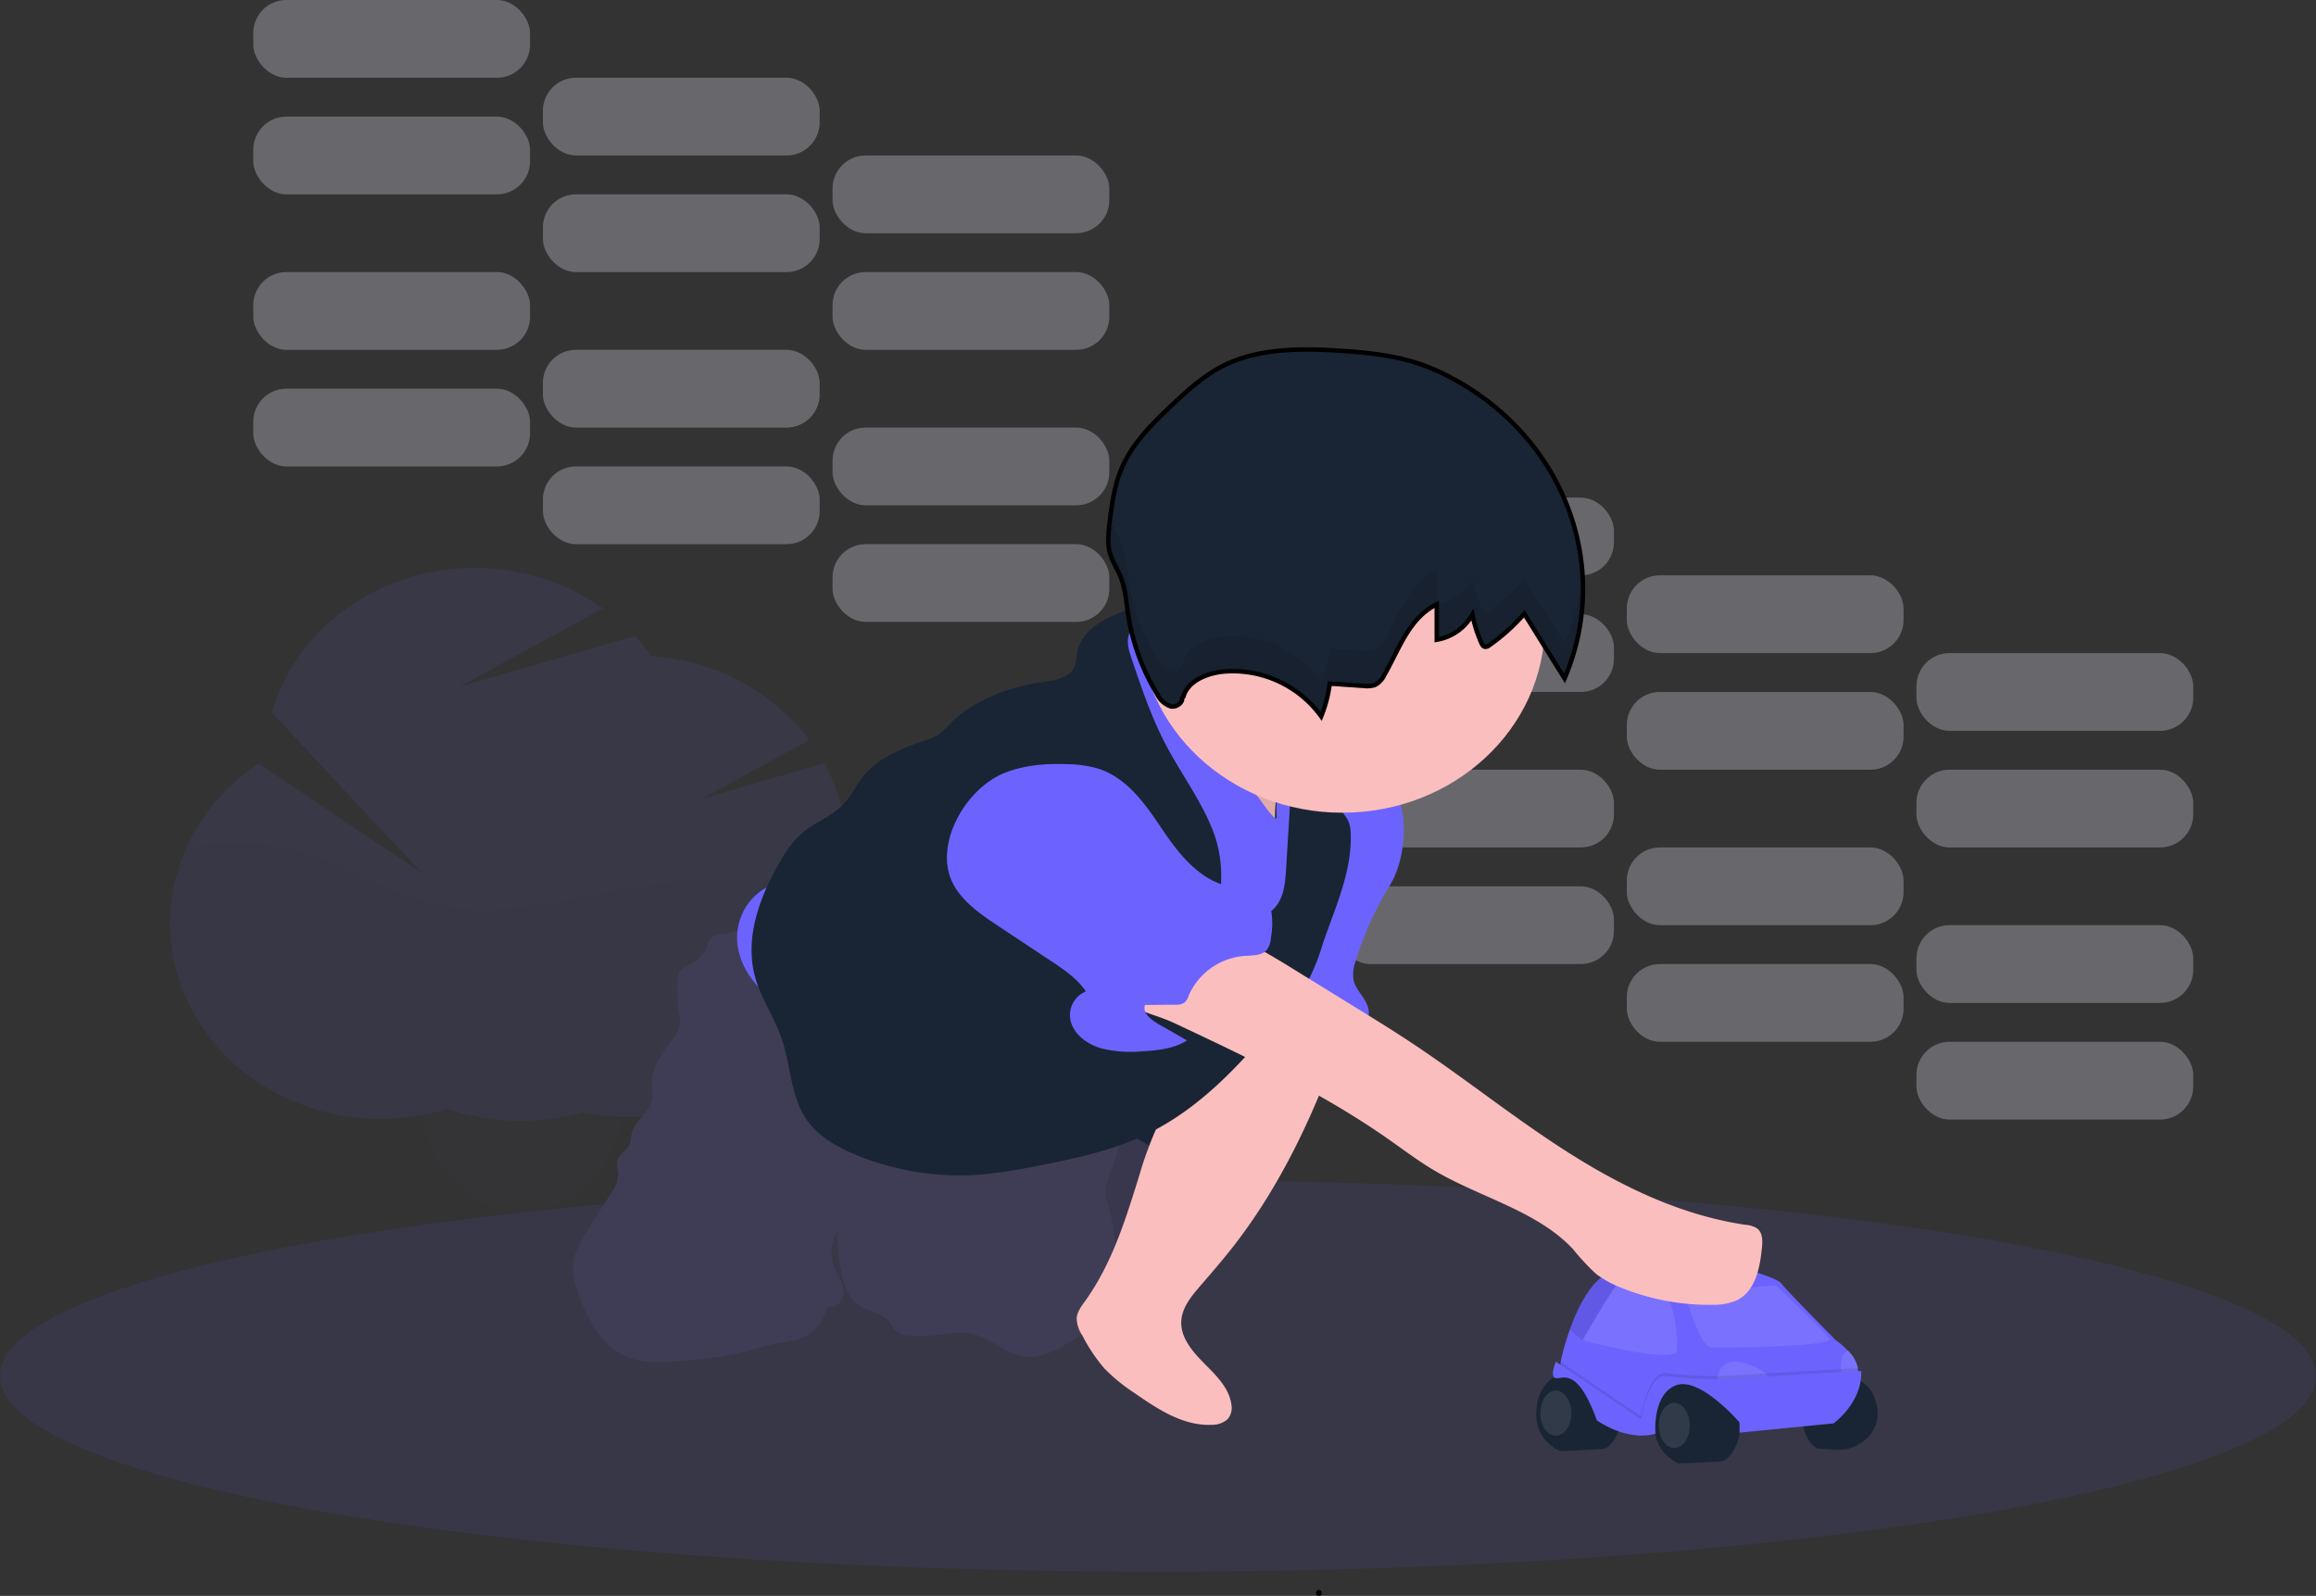 <svg id="Grupo_11" data-name="Grupo 11" xmlns="http://www.w3.org/2000/svg" width="519.898" height="358.291" viewBox="0 0 519.898 358.291">
  <rect x="0" y="0" width="519.898" height="358.291" fill="#333333" stroke="none"/>
  <g id="Grupo_8" data-name="Grupo 8" transform="translate(300.172 111.72)" opacity="0.3">
    <rect id="Rectángulo_48" data-name="Rectángulo 48" width="62.126" height="17.451" rx="7.43" transform="translate(0 87.265)" fill="#f2f2f2"/>
    <rect id="Rectángulo_49" data-name="Rectángulo 49" width="62.126" height="17.451" rx="7.43" transform="translate(65.016 104.717)" fill="#f2f2f2"/>
    <rect id="Rectángulo_50" data-name="Rectángulo 50" width="62.126" height="17.451" rx="7.43" transform="translate(130.036 122.172)" fill="#f2f2f2"/>
    <rect id="Rectángulo_51" data-name="Rectángulo 51" width="62.126" height="17.451" rx="7.43" transform="translate(0 61.084)" fill="#f2f2f2"/>
    <rect id="Rectángulo_52" data-name="Rectángulo 52" width="62.126" height="17.451" rx="7.43" transform="translate(65.016 78.54)" fill="#f2f2f2"/>
    <rect id="Rectángulo_53" data-name="Rectángulo 53" width="62.126" height="17.451" rx="7.43" transform="translate(130.036 95.991)" fill="#f2f2f2"/>
    <rect id="Rectángulo_54" data-name="Rectángulo 54" width="62.126" height="17.451" rx="7.43" transform="translate(0 26.181)" fill="#f2f2f2"/>
    <rect id="Rectángulo_55" data-name="Rectángulo 55" width="62.126" height="17.451" rx="7.43" transform="translate(65.016 43.633)" fill="#f2f2f2"/>
    <rect id="Rectángulo_56" data-name="Rectángulo 56" width="62.126" height="17.451" rx="7.43" transform="translate(130.036 61.084)" fill="#f2f2f2"/>
    <rect id="Rectángulo_57" data-name="Rectángulo 57" width="62.126" height="17.451" rx="7.43" fill="#f2f2f2"/>
    <rect id="Rectángulo_58" data-name="Rectángulo 58" width="62.126" height="17.451" rx="7.43" transform="translate(65.016 17.451)" fill="#f2f2f2"/>
    <rect id="Rectángulo_59" data-name="Rectángulo 59" width="62.126" height="17.451" rx="7.43" transform="translate(130.036 34.907)" fill="#f2f2f2"/>
    <rect id="Rectángulo_60" data-name="Rectángulo 60" width="62.126" height="17.451" rx="7.43" transform="translate(0 87.265)" fill="#6c63ff" opacity="0.1"/>
    <rect id="Rectángulo_61" data-name="Rectángulo 61" width="62.126" height="17.451" rx="7.43" transform="translate(65.016 104.717)" fill="#6c63ff" opacity="0.1"/>
    <rect id="Rectángulo_62" data-name="Rectángulo 62" width="62.126" height="17.451" rx="7.43" transform="translate(130.036 122.172)" fill="#6c63ff" opacity="0.1"/>
    <rect id="Rectángulo_63" data-name="Rectángulo 63" width="62.126" height="17.451" rx="7.43" transform="translate(0 61.084)" fill="#6c63ff" opacity="0.1"/>
    <rect id="Rectángulo_64" data-name="Rectángulo 64" width="62.126" height="17.451" rx="7.43" transform="translate(65.016 78.54)" fill="#6c63ff" opacity="0.1"/>
    <rect id="Rectángulo_65" data-name="Rectángulo 65" width="62.126" height="17.451" rx="7.43" transform="translate(130.036 95.991)" fill="#6c63ff" opacity="0.1"/>
    <rect id="Rectángulo_66" data-name="Rectángulo 66" width="62.126" height="17.451" rx="7.43" transform="translate(0 26.181)" fill="#6c63ff" opacity="0.1"/>
    <rect id="Rectángulo_67" data-name="Rectángulo 67" width="62.126" height="17.451" rx="7.43" transform="translate(65.016 43.633)" fill="#6c63ff" opacity="0.1"/>
    <rect id="Rectángulo_68" data-name="Rectángulo 68" width="62.126" height="17.451" rx="7.43" transform="translate(130.036 61.084)" fill="#6c63ff" opacity="0.1"/>
    <rect id="Rectángulo_69" data-name="Rectángulo 69" width="62.126" height="17.451" rx="7.43" fill="#6c63ff" opacity="0.1"/>
    <rect id="Rectángulo_70" data-name="Rectángulo 70" width="62.126" height="17.451" rx="7.43" transform="translate(65.016 17.451)" fill="#6c63ff" opacity="0.1"/>
    <rect id="Rectángulo_71" data-name="Rectángulo 71" width="62.126" height="17.451" rx="7.43" transform="translate(130.036 34.907)" fill="#6c63ff" opacity="0.1"/>
  </g>
  <g id="Grupo_9" data-name="Grupo 9" transform="translate(56.856)" opacity="0.3">
    <rect id="Rectángulo_72" data-name="Rectángulo 72" width="62.126" height="17.451" rx="7.43" transform="translate(0 87.265)" fill="#f2f2f2"/>
    <rect id="Rectángulo_73" data-name="Rectángulo 73" width="62.126" height="17.451" rx="7.43" transform="translate(65.016 104.717)" fill="#f2f2f2"/>
    <rect id="Rectángulo_74" data-name="Rectángulo 74" width="62.126" height="17.451" rx="7.43" transform="translate(130.036 122.172)" fill="#f2f2f2"/>
    <rect id="Rectángulo_75" data-name="Rectángulo 75" width="62.126" height="17.451" rx="7.43" transform="translate(0 61.084)" fill="#f2f2f2"/>
    <rect id="Rectángulo_76" data-name="Rectángulo 76" width="62.126" height="17.451" rx="7.43" transform="translate(65.016 78.54)" fill="#f2f2f2"/>
    <rect id="Rectángulo_77" data-name="Rectángulo 77" width="62.126" height="17.451" rx="7.43" transform="translate(130.036 95.991)" fill="#f2f2f2"/>
    <rect id="Rectángulo_78" data-name="Rectángulo 78" width="62.126" height="17.451" rx="7.43" transform="translate(0 26.181)" fill="#f2f2f2"/>
    <rect id="Rectángulo_79" data-name="Rectángulo 79" width="62.126" height="17.451" rx="7.43" transform="translate(65.016 43.633)" fill="#f2f2f2"/>
    <rect id="Rectángulo_80" data-name="Rectángulo 80" width="62.126" height="17.451" rx="7.43" transform="translate(130.036 61.084)" fill="#f2f2f2"/>
    <rect id="Rectángulo_81" data-name="Rectángulo 81" width="62.126" height="17.451" rx="7.43" fill="#f2f2f2"/>
    <rect id="Rectángulo_82" data-name="Rectángulo 82" width="62.126" height="17.451" rx="7.43" transform="translate(65.016 17.451)" fill="#f2f2f2"/>
    <rect id="Rectángulo_83" data-name="Rectángulo 83" width="62.126" height="17.451" rx="7.43" transform="translate(130.036 34.907)" fill="#f2f2f2"/>
    <rect id="Rectángulo_84" data-name="Rectángulo 84" width="62.126" height="17.451" rx="7.43" transform="translate(0 87.265)" fill="#6c63ff" opacity="0.1"/>
    <rect id="Rectángulo_85" data-name="Rectángulo 85" width="62.126" height="17.451" rx="7.43" transform="translate(65.016 104.717)" fill="#6c63ff" opacity="0.1"/>
    <rect id="Rectángulo_86" data-name="Rectángulo 86" width="62.126" height="17.451" rx="7.43" transform="translate(130.036 122.172)" fill="#6c63ff" opacity="0.1"/>
    <rect id="Rectángulo_87" data-name="Rectángulo 87" width="62.126" height="17.451" rx="7.43" transform="translate(0 61.084)" fill="#6c63ff" opacity="0.1"/>
    <rect id="Rectángulo_88" data-name="Rectángulo 88" width="62.126" height="17.451" rx="7.43" transform="translate(65.016 78.54)" fill="#6c63ff" opacity="0.1"/>
    <rect id="Rectángulo_89" data-name="Rectángulo 89" width="62.126" height="17.451" rx="7.43" transform="translate(130.036 95.991)" fill="#6c63ff" opacity="0.1"/>
    <rect id="Rectángulo_90" data-name="Rectángulo 90" width="62.126" height="17.451" rx="7.43" transform="translate(0 26.181)" fill="#6c63ff" opacity="0.1"/>
    <rect id="Rectángulo_91" data-name="Rectángulo 91" width="62.126" height="17.451" rx="7.43" transform="translate(65.016 43.633)" fill="#6c63ff" opacity="0.1"/>
    <rect id="Rectángulo_92" data-name="Rectángulo 92" width="62.126" height="17.451" rx="7.43" transform="translate(130.036 61.084)" fill="#6c63ff" opacity="0.1"/>
    <rect id="Rectángulo_93" data-name="Rectángulo 93" width="62.126" height="17.451" rx="7.43" fill="#6c63ff" opacity="0.1"/>
    <rect id="Rectángulo_94" data-name="Rectángulo 94" width="62.126" height="17.451" rx="7.43" transform="translate(65.016 17.451)" fill="#6c63ff" opacity="0.1"/>
    <rect id="Rectángulo_95" data-name="Rectángulo 95" width="62.126" height="17.451" rx="7.43" transform="translate(130.036 34.907)" fill="#6c63ff" opacity="0.1"/>
  </g>
  <g id="Grupo_10" data-name="Grupo 10" transform="translate(38.154 127.501)" opacity="0.1">
    <path id="Trazado_5" data-name="Trazado 5" d="M297.25,561.5a33.154,33.154,0,0,1-.827,7.449c-.1.442-.219.914-.333,1.356-2.932,10.938-11.215,18.94-21.1,19.43-.328,0-.661.026-1,.026-10.455,0-19.285-8.39-22.2-19.906-.086-.309-.157-.614-.228-.923a33.151,33.151,0,0,1-.827-7.449c0-15.628,10.407-28.261,23.253-28.261S297.25,545.871,297.25,561.5Z" transform="translate(-194.922 -445.159)" fill="#3f3d56"/>
    <path id="Trazado_6" data-name="Trazado 6" d="M297.271,561.477a33.154,33.154,0,0,1-.827,7.449c-.1.442-.219.914-.333,1.356a9.058,9.058,0,0,1-1.041-.04,50.6,50.6,0,0,1-7.6-.967,49.859,49.859,0,0,1-6.781,1.44,51.2,51.2,0,0,1-5.313.442c-.6,0-1.2.031-1.8.031a52.165,52.165,0,0,1-6.368-.393,50.006,50.006,0,0,1-9.98-2.305,49.551,49.551,0,0,1-5.394,1.325c-.086-.309-.157-.614-.228-.923a33.152,33.152,0,0,1-.827-7.449c0-15.628,10.407-28.261,23.253-28.261S297.271,545.849,297.271,561.477Z" transform="translate(-194.943 -445.136)" opacity="0.1"/>
    <path id="Trazado_7" data-name="Trazado 7" d="M285.248,397.444a41.244,41.244,0,0,0-5.061-19.792l-27.349,7.9,24-13.115a48.1,48.1,0,0,0-35.509-18.807,44.483,44.483,0,0,0-3.683-4.535l-39.315,11.362,32.216-17.6a50.207,50.207,0,0,0-43.911-6.737c-14.93,4.7-26.358,16-30.472,30.141l33.651,35.993-36.554-24.517c-19.105,12.592-25.407,36.285-14.814,55.7s34.887,28.69,57.109,21.809a50.954,50.954,0,0,0,30.286.773,50.05,50.05,0,0,0,39.812-8.638c11.177-8.336,17.683-20.931,17.69-34.248,0-.976-.038-1.943-.1-2.906a41.049,41.049,0,0,0,2.005-12.779Z" transform="translate(-133.311 -333.797)" fill="#6c63ff"/>
    <path id="Trazado_8" data-name="Trazado 8" d="M284.409,483.612a135.385,135.385,0,0,0-43.764-.517c-16.419,2.526-33.2,8.077-49.267,4.018-9.424-2.385-17.583-7.9-26.779-10.951a54.445,54.445,0,0,0-27.649-1.55c-7.161,15.9-3.654,34.228,8.968,46.862s32.029,17.244,49.628,11.789a50.954,50.954,0,0,0,30.272.773,50.05,50.05,0,0,0,39.812-8.638c11.177-8.336,17.683-20.931,17.69-34.248,0-.976-.038-1.943-.1-2.906A40.933,40.933,0,0,0,284.409,483.612Z" transform="translate(-133.285 -411.819)" opacity="0.1"/>
  </g>
  <ellipse id="Elipse_6" data-name="Elipse 6" cx="259.949" cy="43.937" rx="259.949" ry="43.937" transform="translate(0 264.993)" fill="#6c63ff" opacity="0.1"/>
  <path id="Trazado_9" data-name="Trazado 9" d="M779.139,748.042a8.63,8.63,0,0,1,5.608-5.864,9.61,9.61,0,0,1,8.373,1.007l.371.252c7.951,5.537,3.232,15.694,0,15.923s-9.447.477-9.447.477S776.72,757.029,779.139,748.042Z" transform="translate(-433.801 -434.047)" fill="#192534"/>
  <path id="Trazado_10" data-name="Trazado 10" d="M856.826,710.339v1.846s-32.315,2.075-35.766,2.075H814.6s-.1.093-.252.26c-.266.278-.718.768-1.217,1.378a11.61,11.61,0,0,0-2.509,4.363,4.958,4.958,0,0,1-2.234,3.462l-6.458-1.612-6.23-6.924-.908-.813-2.585-2.292L790,710.118l.109-1.1v-.168a59.14,59.14,0,0,1,2.024-7.012.606.606,0,0,1,.067-.19c1.792-5,4.781-11.07,9.086-12.877.328-.137.67-.269,1.036-.389l.437-.141c8.259-2.57,23.866-1.55,23.866-1.55s11.919,3.232,12.917,4.619,12.294,12.806,12.294,12.806a18.09,18.09,0,0,1,2.728,2.345A7.712,7.712,0,0,1,856.826,710.339Z" transform="translate(-439.758 -403.245)" fill="#6c63ff"/>
  <ellipse id="Elipse_7" data-name="Elipse 7" cx="3.479" cy="5.078" rx="3.479" ry="5.078" transform="translate(345.779 312.172)" fill="#fff" opacity="0.1"/>
  <path id="Trazado_11" data-name="Trazado 11" d="M805.834,692.864s-2.851,4.063-5.864,9.273a.17.17,0,0,0,0,.04c-.8,1.387-1.621,2.848-2.4,4.345l-.033.071s-1.649-1.214-2.946-2.4a.606.606,0,0,1,.067-.19c1.792-5,4.781-11.07,9.086-12.876.328-.137.67-.269,1.036-.389Z" transform="translate(-442.167 -405.619)" opacity="0.1"/>
  <path id="Trazado_12" data-name="Trazado 12" d="M800.48,709.192s17.636,4.857,21.11,2.769c0,0,1.245-14.771-6.953-15.694,0,0-4.719-1.157-5.7-.442S800.48,709.192,800.48,709.192Z" transform="translate(-445.258 -408.328)" fill="#fff" opacity="0.1"/>
  <path id="Trazado_13" data-name="Trazado 13" d="M848.56,700.072s3.479,12.232,5.964,12.466,27.563-.234,26.575-1.85-11.923-12-11.923-12Z" transform="translate(-470.489 -410.059)" fill="#fff" opacity="0.1"/>
  <path id="Trazado_14" data-name="Trazado 14" d="M836.959,748.85s4.515-5.515,12.465.026,3.227,15.694,0,15.923-9.414.464-9.414.464S830.206,761.519,836.959,748.85Z" transform="translate(-463.156 -436.705)" fill="#192534"/>
  <path id="Trazado_15" data-name="Trazado 15" d="M920.454,749.478a6.912,6.912,0,0,0-3.949-3.92,7.7,7.7,0,0,0-5.779.043,14.147,14.147,0,0,0-2.509,1.418c-7.076,4.928-2.851,13.967,0,14.175,1.031.071,2.4.146,3.74.212a9.167,9.167,0,0,0,7.239-2.916,7.8,7.8,0,0,0,1.857-7.126,16.385,16.385,0,0,0-.6-1.885Z" transform="translate(-499.76 -435.928)" fill="#192534"/>
  <ellipse id="Elipse_8" data-name="Elipse 8" cx="3.479" cy="5.078" rx="3.479" ry="5.078" transform="translate(372.359 314.941)" fill="#fff" opacity="0.1"/>
  <path id="Trazado_16" data-name="Trazado 16" d="M864.234,742.007s-.475-6.694,7.2-3.926,2.733,5.771,2.733,5.771Z" transform="translate(-478.711 -431.681)" fill="#fff" opacity="0.1"/>
  <path id="Trazado_17" data-name="Trazado 17" d="M926.383,735.525v.923l-1.24.442-2.533-.442s-.542-3.78,1.535-4.857A8.228,8.228,0,0,1,926.383,735.525Z" transform="translate(-509.315 -428.431)" fill="#fff" opacity="0.1"/>
  <path id="Trazado_18" data-name="Trazado 18" d="M856.826,738.869v1.8s-32.315,2.075-35.766,2.075h-.029c-1.787-.883-3.574-1.276-5.075-.689a5.668,5.668,0,0,0-1.278.689c-.114.084-.223.172-.328.261a6.423,6.423,0,0,0-1.217,1.378c-2.224,3.343-1.749,8.518-1.749,8.518-6.458,1.846-13.164-3-13.164-3a29.474,29.474,0,0,0-3.393-7.065,6.215,6.215,0,0,0-2.585-2.292L790,738.6l.109-1.1,18.025,12.179s1.739-10.386,5.7-9.693a96.522,96.522,0,0,0,11.923.693Z" transform="translate(-439.758 -431.731)" opacity="0.1"/>
  <path id="Trazado_19" data-name="Trazado 19" d="M787.2,737.36s-1.492,3.462,0,3.7,4.843-2.65,9.191,9.463c0,0,6.705,4.857,13.164,3,0,0-.77-8.77,4.586-10.85s14.29,8.311,14.29,8.311v2.309l21.114-2.08s6.458-4.615,6.211-11.768l-31.793,1.846a96.6,96.6,0,0,1-11.923-.693c-3.973-.693-5.7,9.715-5.7,9.715Z" transform="translate(-437.939 -431.653)" fill="#6c63ff"/>
  <rect id="Rectángulo_96" data-name="Rectángulo 96" width="26.579" height="24.698" rx="12.349" transform="translate(246.552 242.583)" fill="#192534"/>
  <path id="Trazado_20" data-name="Trazado 20" d="M568.318,649a24.676,24.676,0,0,0,4.876-4.782,21.705,21.705,0,0,0,2.523-5.56q2.79-8.253,4.8-16.714c-7.314-1.038-12.774-7.039-19.926-8.8-.171-.044-5.641,30.5-6.04,33.286-.328,2.305-3.16,13.314.067,13.375,1.725.035,5.327-3.974,6.6-5.03Z" transform="translate(-315.436 -362.286)" fill="#3f3d56"/>
  <path id="Trazado_21" data-name="Trazado 21" d="M568.318,649a24.676,24.676,0,0,0,4.876-4.782,21.705,21.705,0,0,0,2.523-5.56q2.79-8.253,4.8-16.714c-7.314-1.038-12.774-7.039-19.926-8.8-.171-.044-5.641,30.5-6.04,33.286-.328,2.305-3.16,13.314.067,13.375,1.725.035,5.327-3.974,6.6-5.03Z" transform="translate(-315.436 -362.286)" opacity="0.1"/>
  <path id="Trazado_22" data-name="Trazado 22" d="M357.531,514.15a5.614,5.614,0,0,0-2.329.609c-.95.618-1.193,1.766-1.644,2.764a6.941,6.941,0,0,1-2.875,3.091c-1.088.618-2.414,1.033-3.065,2.049a4.251,4.251,0,0,0-.508,2.208,39.373,39.373,0,0,0,.328,6.774,9.54,9.54,0,0,1,.1,3.383,9.307,9.307,0,0,1-2,3.466c-2,2.566-3.949,5.383-4.111,8.545-.081,1.59.3,3.219-.133,4.76-.765,2.733-3.883,4.517-4.491,7.282a12.3,12.3,0,0,1-.475,2.446c-.6,1.325-2.248,2.049-2.671,3.413-.318,1.024.147,2.106.181,3.171a8.089,8.089,0,0,1-1.678,4.341l-4.947,7.816c-1.606,2.535-3.251,5.184-3.521,8.116-.242,2.6.627,5.175,1.583,7.631,2.124,5.453,5.28,11.229,11.1,13.327,3.426,1.236,7.242.971,10.906.689a83.381,83.381,0,0,0,14.913-2.053c2.4-.631,4.752-1.475,7.176-1.925a41.873,41.873,0,0,0,4.833-.923,9.472,9.472,0,0,0,6.482-7.286c2.072.76,3.992-1.766,3.7-3.815s-1.777-3.784-2.376-5.771c-.855-2.742,0-5.719,1.426-8.244s3.393-4.76,4.947-7.22a26.319,26.319,0,0,0,3.555-8.9c.832-4.235.58-8.584.323-12.881l-.979-16.422c-.181-3.007-.385-6.112-1.811-8.832-1.563-2.963-4.415-5.136-7.261-7.109a122.275,122.275,0,0,0-13.187-8.116c-2.956-1.537-2.747-.941-5.1.883A13.579,13.579,0,0,1,357.531,514.15Z" transform="translate(-195.032 -304.496)" fill="#3f3d56"/>
  <path id="Trazado_23" data-name="Trazado 23" d="M463.069,610.059c-3.36,2.464-6.762,4.963-9.348,8.134a22.506,22.506,0,0,0-5.075,13.331,38.236,38.236,0,0,0,.508,6.743c.509,3.643,1.426,7.7,4.729,9.715,2.082,1.267,4.942,1.585,6.363,3.484a16.087,16.087,0,0,0,1.231,1.85,5.673,5.673,0,0,0,3.8,1.232,37.9,37.9,0,0,0,6.13-.177c2.324-.26,4.686-.733,6.986-.327,4.477.782,7.817,4.707,12.356,5.233,3.769.442,7.3-1.594,10.455-3.533,3.255-2,6.653-4.142,8.416-7.379,1.716-3.144,1.621-6.845,1.487-10.373a46.74,46.74,0,0,0-1.426-11.662,19.3,19.3,0,0,1-.8-3.029c-.337-2.649.95-5.255,1.9-7.789,1.478-3.855,2.124-8.606-.813-11.653a11.235,11.235,0,0,0-4.714-2.649c-7.722-2.579-16.248-1.6-24.17-.442C473.524,601.833,469,605.719,463.069,610.059Z" transform="translate(-260.623 -354.715)" fill="#3f3d56"/>
  <path id="Trazado_24" data-name="Trazado 24" d="M587.809,561.949a87.415,87.415,0,0,0-8.34,13.247,81.221,81.221,0,0,0-3.8,10.421c-3.051,9.8-6.078,19.809-12.171,28.292-.874,1.219-1.844,2.486-1.934,3.948a7.319,7.319,0,0,0,1.3,3.868,37.524,37.524,0,0,0,4.952,7.4,40.531,40.531,0,0,0,6.919,5.608c5.09,3.533,10.745,7.277,17.108,7.012a5.265,5.265,0,0,0,3.6-1.254,3.928,3.928,0,0,0,.846-3.352c-.475-3.634-3.422-6.491-6.092-9.185s-5.356-5.842-5.142-9.516c.166-3.034,2.3-5.621,4.353-7.988,2.343-2.711,4.69-5.418,6.9-8.222,9.557-12.121,16.457-25.9,21.927-40.047,2.3-5.97,4.4-12.241,3.683-18.546-5.227-1.192-15.682-5.175-20.1-1.064-2.676,2.491-4.567,6.182-6.653,9.119Z" transform="translate(-319.876 -321.865)" fill="#fbbebe"/>
  <path id="Trazado_25" data-name="Trazado 25" d="M675.451,461.815a72.965,72.965,0,0,0-7.718,17.045,8.624,8.624,0,0,0-.5,4.416c.366,1.563,1.511,2.848,2.376,4.226s1.473,3.122.689,4.544c-3.707.269-7.38-.671-10.964-1.6L648.1,487.528a6.006,6.006,0,0,1-2.542-1.1c-1.3-1.144-1.2-3.065-.951-4.707,2.2-13.451,9.267-25.85,11.914-39.226.385-1.93.789-4.067,2.443-5.3,4.752-3.489,15.511-.534,17.973,4.517C679.69,447.327,678.564,456.776,675.451,461.815Z" transform="translate(-363.379 -263.191)" fill="#6c63ff"/>
  <path id="Trazado_26" data-name="Trazado 26" d="M581.984,376.339c-.423.2-.9.442-1.026.857a1.487,1.487,0,0,0,.447,1.25l4.8,6.27a199.5,199.5,0,0,0,14.936,18.043,102.861,102.861,0,0,0,13.515,11.684,9.808,9.808,0,0,1,3.5,3.506,31.6,31.6,0,0,1,1.483-25.069c1.568-3.091,3.64-5.957,5.27-9.03a1.215,1.215,0,0,0,.255-1.24,1.352,1.352,0,0,0-1.01-.844c-4.153-1.987-8.7-3.188-12.831-5.211a69.256,69.256,0,0,1-9.091-5.692c-2.6-1.815-6.059-5.021-9.267-5.785-3.464-.83-3.327,2.106-4.443,4.557a13.932,13.932,0,0,1-6.53,6.7Z" transform="translate(-330.052 -223.684)" fill="#fbbebe"/>
  <path id="Trazado_27" data-name="Trazado 27" d="M581.984,376.339c-.423.2-.9.442-1.026.857a1.487,1.487,0,0,0,.447,1.25l4.8,6.27a199.5,199.5,0,0,0,14.936,18.043,102.861,102.861,0,0,0,13.515,11.684,9.808,9.808,0,0,1,3.5,3.506,31.6,31.6,0,0,1,1.483-25.069c1.568-3.091,3.64-5.957,5.27-9.03a1.215,1.215,0,0,0,.255-1.24,1.352,1.352,0,0,0-1.01-.844c-4.153-1.987-8.7-3.188-12.831-5.211a69.256,69.256,0,0,1-9.091-5.692c-2.6-1.815-6.059-5.021-9.267-5.785-3.464-.83-3.327,2.106-4.443,4.557a13.932,13.932,0,0,1-6.53,6.7Z" transform="translate(-330.052 -223.684)" opacity="0.1"/>
  <path id="Trazado_28" data-name="Trazado 28" d="M517.07,399.915c-2.172-2.279-5.1-3.784-7.675-5.674a52.28,52.28,0,0,1-9.443-9.737c-5.18-6.46-10.4-14.373-7.822-22.079-2.742-.247-5.109,1.846-6.4,4.1s-1.958,4.826-3.569,6.9c-2.447,3.148-6.61,4.615-10.488,6.054a176.509,176.509,0,0,0-24.626,11.371,35.01,35.01,0,0,0-8.72,6.248c-2.585,2.76-4.206,6.182-6.4,9.207a37.271,37.271,0,0,1-17.992,12.938c-2.376.839-4.923,1.493-7.048,2.826a12.9,12.9,0,0,0-5.37,13.561c1.079,5.008,4.752,9.273,9.167,12.3s9.443,4.818,14.537,6.584q6.406,2.186,12.893,4.169a78.536,78.536,0,0,0,9.737,2.455c6.078,1.038,12.327.782,18.472,1.413,5.617.574,11.135,1.894,16.775,2.261s11.615-.331,16.21-3.383c3.654-2.424,6.088-6.085,8.335-9.715a257.5,257.5,0,0,0,15.607-28.994c1.345-2.945,13.824-19.628,10.716-21.783-15.649-10.85-10.455,6.39-11.947,5.065C520.021,404.229,518.876,401.81,517.07,399.915Z" transform="translate(-235.736 -222.271)" fill="#6c63ff"/>
  <path id="Trazado_29" data-name="Trazado 29" d="M501.252,384.678c-3.36-6.279-5.631-13-7.889-19.686-.623-1.855-1.25-3.859-.58-5.7.808-2.208,3.393-4.093,2.633-6.306-6.045,1.766-13.064,4.535-14.257,10.324-.261,1.263-.214,2.61-.846,3.749-1.231,2.234-4.367,2.711-7.033,3.091-7.756,1.152-15.464,4.058-20.777,9.432a15.609,15.609,0,0,1-2.851,2.548,12.877,12.877,0,0,1-2.561,1.06c-5.2,1.735-10.545,3.9-13.891,7.984-1.725,2.1-2.828,4.623-4.752,6.575-2.6,2.65-6.439,3.974-9.257,6.443a22.946,22.946,0,0,0-4.51,5.833c-4.828,8.107-8.369,17.615-5.807,26.574,1.335,4.685,4.277,8.858,5.86,13.477,2.181,6.293,1.967,13.468,6.059,18.878,2.581,3.4,6.572,5.648,10.659,7.344a61.241,61.241,0,0,0,28.989,4.336q5.509-.6,10.93-1.713c8.616-1.652,17.322-3.449,25.149-7.185,13.349-6.372,22.953-17.76,32.125-28.8a38.527,38.527,0,0,0,4.752-6.624,46.94,46.94,0,0,0,2.78-7.211c2.78-8.218,6.691-16.4,6.325-25a6.9,6.9,0,0,0-.642-3c-.371-.707-.951-1.325-1.278-2.036-.58-1.272-.318-2.742-.727-4.071-1.136-3.709-6.382-4.416-10.536-4.385l-1.331,21.766c-.2,3.268-.58,6.893-3.2,9.083a7.375,7.375,0,0,1-8.193.6c-2.794-1.682-3.189-4.619-3.17-7.432a28.371,28.371,0,0,0-1.492-10.156C509.426,397.444,504.778,391.28,501.252,384.678Z" transform="translate(-239.303 -217.014)" fill="#192534"/>
  <path id="Trazado_30" data-name="Trazado 30" d="M596.364,537.111c16.547,7.794,33.19,15.645,48,26.022,3.422,2.393,6.748,4.928,10.365,7.065,10.365,6.12,23.224,9.1,31.222,17.756A51.875,51.875,0,0,0,691,593.382a22.154,22.154,0,0,0,5.579,3.091,52.446,52.446,0,0,0,20.406,3.89,13.7,13.7,0,0,0,5.384-.883c4.453-2,5.465-7.374,5.917-11.954.152-1.55.185-3.378-1.126-4.341a5.591,5.591,0,0,0-2.533-.777c-14.452-2.12-27.786-8.584-39.862-16.263S661.618,549.5,649.708,541.6c-4.187-2.778-8.473-5.423-12.76-8.068l-13.872-8.558c-7.337-4.526-15.065-9.189-23.828-10.042a3.391,3.391,0,0,0-1.492.093,3.285,3.285,0,0,0-1.573,1.7,125.056,125.056,0,0,1-8.853,13.19c-1.687,2.305-1.877,2.9,1.031,4.133C590.98,535.164,593.755,535.884,596.364,537.111Z" transform="translate(-332.761 -307.423)" fill="#fbbebe"/>
  <path id="Trazado_31" data-name="Trazado 31" d="M675.323,854.765a.664.664,0,1,0-.713-.662.689.689,0,0,0,.713.662Z" transform="translate(-379.204 -496.474)"/>
  <ellipse id="Elipse_9" data-name="Elipse 9" cx="45.455" cy="42.237" rx="45.455" ry="42.237" transform="translate(255.862 97.987)" fill="#fbbebe"/>
  <path id="Trazado_32" data-name="Trazado 32" d="M593.325,300.994c.808-3.793,5.494-5.71,9.642-5.966a24.528,24.528,0,0,1,21.347,10.086,29.435,29.435,0,0,0,1.929-7.348l7.6.525a5.646,5.646,0,0,0,2.528-.212,4.729,4.729,0,0,0,2.091-2.208c3.327-5.771,5.551-12.854,11.8-15.9v7.948a11.3,11.3,0,0,0,8-5.648,29.564,29.564,0,0,0,2.034,6.416c.152.344.366.724.751.813a1.391,1.391,0,0,0,1.026-.349,44.128,44.128,0,0,0,7.846-7.065l9.029,14.546c10.786-25.308-.12-54.133-25.577-67.6a47.842,47.842,0,0,0-6.515-2.884c-5.878-2.058-12.213-2.716-18.482-3.113-8.911-.565-18.315-.543-26.137,3.427-4.206,2.133-7.7,5.277-11.073,8.439-4.562,4.266-9.124,8.774-11.553,14.351-1.678,3.851-2.253,8.024-2.761,12.148-.309,2.495-.594,5.074.171,7.48.532,1.665,1.535,3.162,2.21,4.782,1.122,2.694,1.3,5.635,1.73,8.5a48.854,48.854,0,0,0,6.553,17.99,5.165,5.165,0,0,0,3.046,2.733c1.421.3,3.127-1.157,2.376-2.305" transform="translate(-327.735 -144.299)" fill="#192534"/>
  <path id="Trazado_33" data-name="Trazado 33" d="M593.325,300.994c.808-3.793,5.494-5.71,9.642-5.966a24.528,24.528,0,0,1,21.347,10.086,29.435,29.435,0,0,0,1.929-7.348l7.6.525a5.646,5.646,0,0,0,2.528-.212,4.729,4.729,0,0,0,2.091-2.208c3.327-5.771,5.551-12.854,11.8-15.9v7.948a11.3,11.3,0,0,0,8-5.648,29.564,29.564,0,0,0,2.034,6.416c.152.344.366.724.751.813a1.391,1.391,0,0,0,1.026-.349,44.128,44.128,0,0,0,7.846-7.065l9.029,14.546c10.786-25.308-.12-54.133-25.577-67.6a47.842,47.842,0,0,0-6.515-2.884c-5.878-2.058-12.213-2.716-18.482-3.113-8.911-.565-18.315-.543-26.137,3.427-4.206,2.133-7.7,5.277-11.073,8.439-4.562,4.266-9.124,8.774-11.553,14.351-1.678,3.851-2.253,8.024-2.761,12.148-.309,2.495-.594,5.074.171,7.48.532,1.665,1.535,3.162,2.21,4.782,1.122,2.694,1.3,5.635,1.73,8.5a48.854,48.854,0,0,0,6.553,17.99,5.165,5.165,0,0,0,3.046,2.733c1.421.3,3.127-1.157,2.376-2.305" transform="translate(-327.735 -144.299)" fill="none" stroke="#000" stroke-miterlimit="10" stroke-width="1"/>
  <path id="Trazado_34" data-name="Trazado 34" d="M501.153,459.2c1.834,4.685,6.444,7.865,10.816,10.761l11.405,7.56c3.032,2.009,6.145,4.093,8.117,7.026a5.734,5.734,0,0,0-3.255,7.189c.946,2.729,3.659,4.685,6.615,5.568a27,27,0,0,0,9.177.689c3.54-.181,7.247-.578,10.17-2.446l-6.42-3.674c-1.692-.976-3.635-2.53-3.018-4.283l6.772-.062a3.479,3.479,0,0,0,2.053-.442,3.321,3.321,0,0,0,1-1.643,14.9,14.9,0,0,1,12.651-8.867c1.673-.115,3.6-.049,4.752-1.206a4.86,4.86,0,0,0,1.046-2.9,17.432,17.432,0,0,0,.081-5.9,6.4,6.4,0,0,0-3.564-4.637,17.46,17.46,0,0,0-4.633-.737c-7.171-.883-12.142-6.924-15.991-12.616s-7.979-11.989-14.841-14.109a25.853,25.853,0,0,0-6.6-.941c-4.947-.19-10.042.185-14.547,2.093C504.536,439.182,497.883,450.862,501.153,459.2Z" transform="translate(-287.733 -261.966)" fill="#6c63ff"/>
  <path id="Trazado_35" data-name="Trazado 35" d="M679.052,336.926l-9.029-14.546a43.962,43.962,0,0,1-7.846,7.065,1.375,1.375,0,0,1-1.027.353c-.385-.088-.6-.468-.751-.812a29.6,29.6,0,0,1-2.034-6.421,11.294,11.294,0,0,1-8,5.652v-7.948c-6.245,3.051-8.45,10.134-11.8,15.9a4.791,4.791,0,0,1-2.091,2.208,5.647,5.647,0,0,1-2.528.212l-7.6-.525a29.435,29.435,0,0,1-1.929,7.348,24.527,24.527,0,0,0-21.347-10.086c-4.149.256-8.834,2.173-9.642,5.966l-.4-.415c.765,1.153-.95,2.61-2.376,2.31s-2.333-1.554-3.046-2.733a48.869,48.869,0,0,1-6.525-18c-.432-2.861-.608-5.8-1.73-8.5-.675-1.621-1.678-3.118-2.21-4.782a.74.74,0,0,0-.047-.168c-.043.331-.086.662-.124.994-.309,2.5-.594,5.074.171,7.507.532,1.665,1.535,3.162,2.21,4.778,1.122,2.7,1.3,5.635,1.73,8.5a48.8,48.8,0,0,0,6.525,18c.713,1.179,1.625,2.438,3.046,2.738s3.127-1.157,2.376-2.309l.4.411c.808-3.789,5.494-5.71,9.642-5.961a24.514,24.514,0,0,1,21.347,10.081,29.351,29.351,0,0,0,1.929-7.344l7.6.521a5.605,5.605,0,0,0,2.528-.212,4.729,4.729,0,0,0,2.091-2.208c3.327-5.776,5.551-12.854,11.8-15.9v7.948a11.294,11.294,0,0,0,8-5.652,29.7,29.7,0,0,0,2.034,6.421c.152.34.366.724.751.808a1.355,1.355,0,0,0,1.026-.349,43.955,43.955,0,0,0,7.846-7.065l9.029,14.546a51.572,51.572,0,0,0,3.921-24.287A51.4,51.4,0,0,1,679.052,336.926Z" transform="translate(-327.798 -192.449)" opacity="0.1"/>
</svg>
